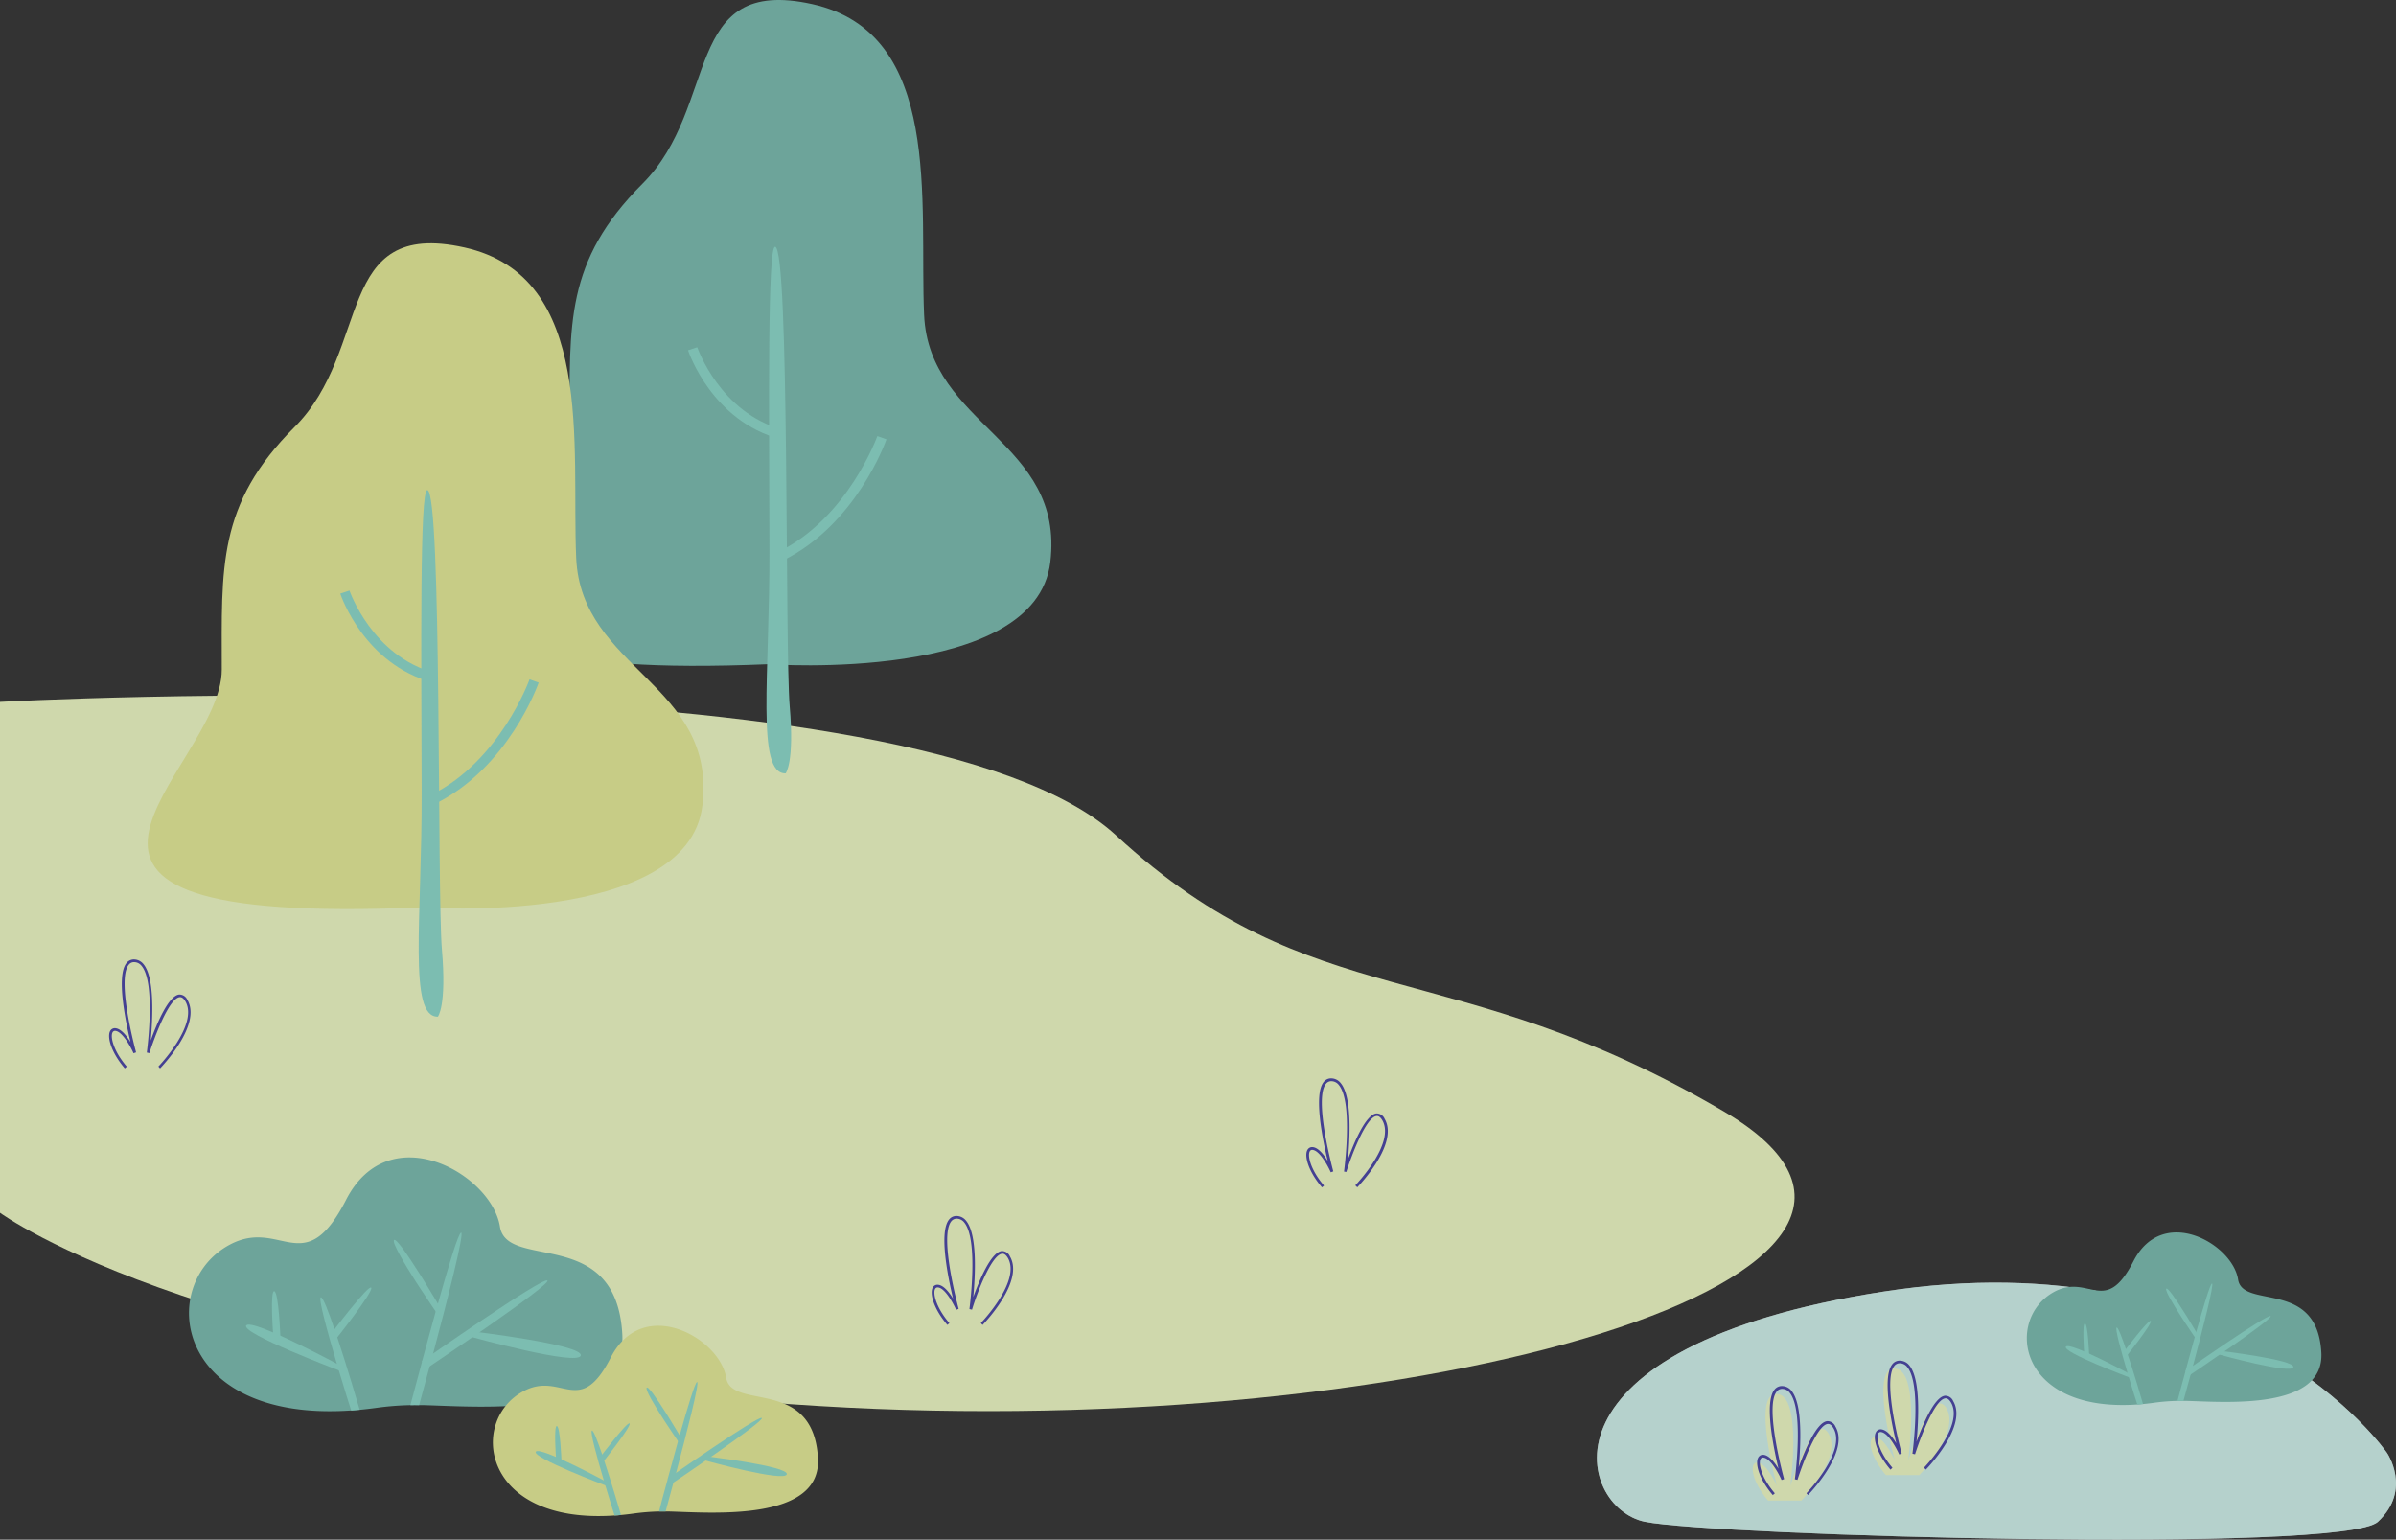 <svg xmlns="http://www.w3.org/2000/svg" width="450.446" height="289.484" viewBox="0 0 450.446 289.484">
  <rect x="0" y="0" width="450.446" height="289.484" fill="#333333" stroke="none"/>
  <g id="圖層_2" data-name="圖層 2" transform="translate(0)">
    <g id="_Layer_" data-name="&lt;Layer&gt;">
      <path id="Path_487" data-name="Path 487" d="M148.5,482.9s-28.077-40.645-94.708-30.286S-3.77,493.282,9.022,495.886s131.3,6.049,137.792,0S148.5,482.9,148.5,482.9Z" transform="translate(300.234 -209.766)" fill="#fff"/>
      <path id="Path_488" data-name="Path 488" d="M211.415,245.717v96.051s39.806,29.414,154.024,36.34,221.644-25.093,170.068-55.379S458.88,305.423,421.23,270.81,211.415,245.717,211.415,245.717Z" transform="translate(-211.415 -113.75)" fill="#cfd8ac"/>
      <path id="Path_489" data-name="Path 489" d="M148.5,482.9s-28.077-40.645-94.708-30.286S-3.77,493.282,9.022,495.886s131.3,6.049,137.792,0S148.5,482.9,148.5,482.9Z" transform="translate(300.234 -209.766)" fill="#6da49a" opacity="0.5"/>
      <path id="Path_490" data-name="Path 490" d="M653.955,454.48c.535-.027,1.07-.075,1.6-.123,1.07-.1,2.139-.225,3.209-.374a54.059,54.059,0,0,1,6.311-.5c.535,0,1.07-.027,1.647,0h.877c10.541.278,38.228,2.674,37.319-13.37-1.166-20.52-21.686-11.825-23-20.2-1.572-9.894-20.825-20.857-28.933-5.027-7.851,15.322-12.236,3.321-21.831,8.407C617.289,430.66,620.6,456.769,653.955,454.48Z" transform="translate(-587.928 -189.293)" fill="#6da49a"/>
      <path id="Path_491" data-name="Path 491" d="M638.1,468s21.135,2.5,20.67,4.562S638.3,469.1,638.3,469.1Z" transform="translate(-549.585 -217.712)" fill="#7cbdb1"/>
      <path id="Path_492" data-name="Path 492" d="M649.784,465.371s22.734-15.916,23.622-15.221-22.462,16.365-22.462,16.365Z" transform="translate(-570.494 -209.399)" fill="#7cbdb1"/>
      <path id="Path_493" data-name="Path 493" d="M679.994,465.776c.535,0,1.07-.027,1.647,0,.348-1.278,1.07-3.968,1.973-7.279.209-.77.428-1.572.652-2.407,2.61-9.776,5.963-22.836,5.263-22.761-.487.059-2.38,6.3-4.359,13.37-.139.481-.278.968-.412,1.449-.893,3.209-1.792,6.487-2.572,9.391v.07C681.176,461.305,680.363,464.381,679.994,465.776Z" transform="translate(-602.843 -201.584)" fill="#7cbdb1"/>
      <path id="Path_494" data-name="Path 494" d="M691.524,443.811c.332.535.663,1.016.984,1.5,1.53,2.332,2.808,4.182,2.808,4.182l.845-.717s-1.439-2.455-3.161-5.225c-.326-.535-.663-1.07-1.005-1.6-2.139-3.353-4.332-6.567-4.637-6.006S689.336,440.372,691.524,443.811Z" transform="translate(-613.303 -202.77)" fill="#7cbdb1"/>
      <path id="Path_495" data-name="Path 495" d="M739.758,473.747s-17.354-9.4-18.387-7.915,17.493,8.477,17.493,8.477Z" transform="translate(-675.084 -216.629)" fill="#7cbdb1"/>
      <path id="Path_496" data-name="Path 496" d="M718.9,468.573q.187.636.369,1.251c1.07,3.6,2.064,6.723,2.326,7.53.535-.027,1.07-.075,1.6-.123-.4-1.348-2.385-8.118-4.214-13.637-.171-.535-.348-1.043-.535-1.546-1.15-3.375-2.139-5.958-2.54-5.968C715.321,456.037,717.15,462.674,718.9,468.573Z" transform="translate(-655.572 -212.167)" fill="#7cbdb1"/>
      <path id="Path_497" data-name="Path 497" d="M745.278,462.493s-.31-8.338-1.139-8.557-.23,7.974-.23,7.974Z" transform="translate(-692.568 -211.168)" fill="#7cbdb1"/>
      <path id="Path_498" data-name="Path 498" d="M712.206,462.683s7.327-9.2,6.92-10.006-7.407,8.45-7.407,8.45Z" transform="translate(-649.329 -210.561)" fill="#7cbdb1"/>
      <path id="Path_499" data-name="Path 499" d="M46.944,465.627c.358,0,.722-.054,1.07-.086.711-.07,1.444-.15,2.193-.257a38.33,38.33,0,0,1,4.278-.342H56.2c7.166.193,26,1.808,25.376-9.092-.792-13.953-14.745-8.022-15.648-13.739-1.07-6.723-14.162-14.172-19.675-3.417-5.348,10.423-8.322,2.257-14.846,5.717C22.033,449.428,24.284,467.178,46.944,465.627Z" transform="translate(354.833 -201.557)" fill="#6da49a"/>
      <path id="Path_500" data-name="Path 500" d="M36.07,474.83s14.37,1.7,14.055,3.1-13.9-2.353-13.9-2.353Z" transform="translate(381.024 -220.89)" fill="#7cbdb1"/>
      <path id="Path_501" data-name="Path 501" d="M44.041,473.031S59.5,462.206,60.085,462.677s-15.258,11.135-15.258,11.135Z" transform="translate(366.791 -215.229)" fill="#7cbdb1"/>
      <path id="Path_502" data-name="Path 502" d="M64.558,473.3h1.118c.235-.872.743-2.674,1.348-4.947.139-.535.289-1.07.439-1.642,1.776-6.642,4.059-15.509,3.578-15.472-.326.037-1.6,4.278-2.963,9.092-.1.326-.193.652-.278.984-.61,2.166-1.209,4.4-1.743,6.375v.048C65.355,470.268,64.8,472.359,64.558,473.3Z" transform="translate(344.813 -209.915)" fill="#7cbdb1"/>
      <path id="Path_503" data-name="Path 503" d="M72.476,458.379c.225.353.449.7.669,1.021,1.038,1.6,1.909,2.845,1.909,2.845l.535-.5s-.979-1.669-2.139-3.551c-.225-.364-.449-.727-.685-1.07-1.444-2.278-2.941-4.466-3.155-4.081S70.968,456.042,72.476,458.379Z" transform="translate(337.639 -210.733)" fill="#7cbdb1"/>
      <path id="Path_504" data-name="Path 504" d="M105.2,478.728s-11.8-6.418-12.5-5.385,11.9,5.765,11.9,5.765Z" transform="translate(295.682 -220.145)" fill="#7cbdb1"/>
      <path id="Path_505" data-name="Path 505" d="M91.009,475.2c.086.289.171.572.251.85.738,2.449,1.4,4.573,1.6,5.123.358,0,.722-.053,1.07-.086-.267-.92-1.6-5.525-2.867-9.274l-.348-1.07c-.781-2.294-1.465-4.048-1.727-4.054C88.575,466.69,89.816,471.188,91.009,475.2Z" transform="translate(308.961 -217.103)" fill="#7cbdb1"/>
      <path id="Path_506" data-name="Path 506" d="M108.955,471.076s-.214-5.669-.775-5.819-.16,5.423-.16,5.423Z" transform="translate(283.795 -216.435)" fill="#7cbdb1"/>
      <path id="Path_507" data-name="Path 507" d="M86.511,471.2s4.984-6.257,4.706-6.8-5.038,5.744-5.038,5.744Z" transform="translate(313.127 -216.022)" fill="#7cbdb1"/>
      <path id="Path_508" data-name="Path 508" d="M524.019,124.877s50.186,3.647,52.946-19.162S554.15,80.162,553.24,59.187,556.866,6.258,532.228.781s-17.333,19.162-31.933,33.762S486.609,61,486.609,80.162,437.332,128.525,524.019,124.877Z" transform="translate(-379.509 -0.001)" fill="#6da49a"/>
      <path id="Path_509" data-name="Path 509" d="M531.453,176.627c13.557-6.776,19.082-22.066,19.306-22.708l-1.717-.61c-.054.155-5.519,15.247-18.4,21.681Z" transform="translate(-384.103 -71.32)" fill="#7cbdb1"/>
      <path id="Path_510" data-name="Path 510" d="M567.76,185.767s1.674-1.973.759-12.621,0-86.077-2.738-86.376c-1.449-.166-1.134,30.227-1.07,56.876C564.781,167.22,562.134,185.922,567.76,185.767Z" transform="translate(-420.057 -40.365)" fill="#7cbdb1"/>
      <path id="Path_511" data-name="Path 511" d="M584.42,139.36l.471-1.77c-11.857-3.177-16.044-15.4-16.1-15.509l-1.733.572C567.242,123.182,571.622,135.942,584.42,139.36Z" transform="translate(-437.712 -56.792)" fill="#7cbdb1"/>
      <path id="Path_512" data-name="Path 512" d="M646.338,210.4s50.186,3.647,52.919-19.162-22.809-25.553-23.724-46.528S679.185,91.8,654.52,86.321s-17.333,19.162-31.933,33.762S608.9,146.54,608.9,165.7,559.651,214.065,646.338,210.4Z" transform="translate(-567.208 -39.794)" fill="#c7cc86"/>
      <path id="Path_513" data-name="Path 513" d="M690.01,271.307s1.674-1.973.759-12.621,0-86.077-2.738-86.376c-1.449-.166-1.134,30.227-1.07,56.876C687.031,252.76,684.384,271.462,690.01,271.307Z" transform="translate(-607.687 -80.158)" fill="#7cbdb1"/>
      <path id="Path_514" data-name="Path 514" d="M653.713,262.167c13.557-6.776,19.082-22.066,19.306-22.708l-1.717-.61c-.054.155-5.519,15.247-18.4,21.681Z" transform="translate(-571.749 -111.113)" fill="#7cbdb1"/>
      <path id="Path_515" data-name="Path 515" d="M706.67,224.9l.471-1.77c-11.857-3.177-16.044-15.4-16.1-15.509l-1.733.572C689.492,208.722,693.872,221.461,706.67,224.9Z" transform="translate(-625.342 -96.585)" fill="#7cbdb1"/>
      <path id="Path_516" data-name="Path 516" d="M577.569,501.754c.4,0,.8-.059,1.209-.091.786-.075,1.6-.171,2.417-.283a42.457,42.457,0,0,1,4.722-.38h1.893c7.9.209,28.676,1.995,27.992-10.012-.877-15.392-16.269-8.867-17.264-15.151-1.182-7.418-15.622-15.638-21.7-3.77-5.883,11.493-9.177,2.492-16.376,6.305C550.064,483.886,552.545,503.476,577.569,501.754Z" transform="translate(-462.024 -216.821)" fill="#c7cc86"/>
      <path id="Path_517" data-name="Path 517" d="M565.67,511.9s15.852,1.872,15.509,3.417-15.354-2.594-15.354-2.594Z" transform="translate(-433.263 -238.134)" fill="#7cbdb1"/>
      <path id="Path_518" data-name="Path 518" d="M574.425,509.909s17.055-11.942,17.723-11.423-16.852,12.3-16.852,12.3Z" transform="translate(-448.928 -231.886)" fill="#7cbdb1"/>
      <path id="Path_519" data-name="Path 519" d="M597.1,510.2h1.235c.257-.957.813-2.974,1.481-5.46.155-.578.316-1.182.487-1.808,1.957-7.327,4.476-17.114,3.947-17.066-.364.037-1.781,4.722-3.273,10.022-.1.358-.209.722-.3,1.07-.674,2.4-1.342,4.867-1.931,7.043v.053C597.952,506.861,597.369,509.161,597.1,510.2Z" transform="translate(-473.203 -226.025)" fill="#7cbdb1"/>
      <path id="Path_520" data-name="Path 520" d="M605.782,493.732c.246.385.5.765.738,1.128,1.145,1.749,2.107,3.134,2.107,3.134l.61-.535s-1.07-1.845-2.369-3.92q-.369-.6-.754-1.2c-1.6-2.519-3.246-4.931-3.482-4.508S604.118,491.149,605.782,493.732Z" transform="translate(-481.071 -226.914)" fill="#7cbdb1"/>
      <path id="Path_521" data-name="Path 521" d="M641.934,516.188s-13.017-7.054-13.793-5.942,13.129,6.364,13.129,6.364Z" transform="translate(-527.406 -237.31)" fill="#7cbdb1"/>
      <path id="Path_522" data-name="Path 522" d="M626.269,512.31c.091.315.182.631.278.936.808,2.706,1.546,5.043,1.743,5.653.4,0,.8-.059,1.209-.091-.294-1.016-1.792-6.091-3.161-10.231-.128-.4-.262-.786-.385-1.161-.861-2.53-1.6-4.471-1.9-4.476C623.595,502.924,624.959,507.887,626.269,512.31Z" transform="translate(-512.751 -233.966)" fill="#7cbdb1"/>
      <path id="Path_523" data-name="Path 523" d="M646.074,507.755s-.235-6.257-.856-6.418-.171,5.984-.171,5.984Z" transform="translate(-540.52 -233.219)" fill="#7cbdb1"/>
      <path id="Path_524" data-name="Path 524" d="M621.27,507.907s5.5-6.9,5.188-7.487-5.551,6.337-5.551,6.337Z" transform="translate(-508.089 -232.778)" fill="#7cbdb1"/>
      <path id="Path_525" data-name="Path 525" d="M207.579,510.077s7.776-8.022,5.1-12.573-7.2,9.8-7.2,9.8,2.342-16.985-2.508-17.279,0,17.279,0,17.279-1.8-4.1-3.556-4.353-1.251,3.476,1.883,7.124Z" transform="translate(131.092 -227.957)" fill="#cfd8ac"/>
      <path id="Path_526" data-name="Path 526" d="M205.515,507.762c.321-.337,7.883-8.2,5.139-12.878a1.636,1.636,0,0,0-1.551-1.011c-2.011.23-4.209,5.5-5.348,8.653.374-3.942.8-11.718-1.337-14.333a2.3,2.3,0,0,0-1.674-.909,1.754,1.754,0,0,0-1.546.674c-1.931,2.385-.193,10.883.759,14.857-.711-1.16-1.717-2.455-2.749-2.6a1,1,0,0,0-1.07.535c-.631,1.15.225,4.091,2.749,7.027l.38-.332c-2.481-2.888-3.155-5.6-2.674-6.455a.5.5,0,0,1,.583-.251c1.326.187,2.877,3.1,3.359,4.2l.476-.166c-.037-.134-3.744-13.589-1.38-16.472a1.262,1.262,0,0,1,1.118-.487,1.786,1.786,0,0,1,1.316.727c2.711,3.31.979,16.135.963,16.263l.492.112c.893-2.851,3.658-10.284,5.68-10.514.38-.043.727.209,1.07.765,2.551,4.348-4.99,12.188-5.065,12.268Z" transform="translate(134.401 -226.68)" fill="#444092"/>
      <path id="Path_527" data-name="Path 527" d="M166.139,501.147s7.781-8.022,5.1-12.573-7.193,9.8-7.193,9.8,2.342-16.98-2.508-17.28,0,17.28,0,17.28-1.8-4.1-3.556-4.353-1.257,3.476,1.882,7.124Z" transform="translate(194.688 -223.803)" fill="#cfd8ac"/>
      <path id="Path_528" data-name="Path 528" d="M164.13,498.831c.326-.332,7.883-8.2,5.139-12.878a1.634,1.634,0,0,0-1.546-1.011c-2.011.23-4.209,5.5-5.348,8.653.38-3.942.808-11.718-1.332-14.333a2.31,2.31,0,0,0-1.674-.909,1.743,1.743,0,0,0-1.546.674c-1.936,2.385-.2,10.883.759,14.862-.711-1.166-1.722-2.46-2.749-2.61a1,1,0,0,0-1.1.535c-.631,1.15.23,4.091,2.749,7.027l.369-.358c-2.482-2.883-3.155-5.6-2.674-6.455a.5.5,0,0,1,.578-.251c1.332.193,2.877,3.1,3.364,4.2l.471-.171c-.037-.134-3.712-13.589-1.38-16.472a1.273,1.273,0,0,1,1.123-.487,1.8,1.8,0,0,1,1.316.727c2.711,3.31.979,16.135.957,16.263l.492.112c.9-2.845,3.663-10.284,5.68-10.514.385-.043.733.209,1.07.765,2.551,4.348-4.99,12.188-5.065,12.268Z" transform="translate(197.927 -222.525)" fill="#444092"/>
      <path id="Path_529" data-name="Path 529" d="M366.029,401.907s7.776-8.022,5.1-12.573-7.193,9.8-7.193,9.8,2.342-16.985-2.514-17.28,0,17.28,0,17.28-1.8-4.1-3.556-4.353-1.251,3.476,1.883,7.124Z" transform="translate(-112.098 -177.637)" fill="#cfd8ac"/>
      <path id="Path_530" data-name="Path 530" d="M364,399.591c.321-.337,7.883-8.2,5.139-12.878a1.636,1.636,0,0,0-1.551-1.011c-2.006.23-4.209,5.5-5.348,8.653.374-3.941.8-11.718-1.337-14.333a2.3,2.3,0,0,0-1.674-.909,1.754,1.754,0,0,0-1.546.674c-1.931,2.385-.193,10.883.765,14.857-.711-1.161-1.722-2.455-2.754-2.6a1,1,0,0,0-1.07.535c-.631,1.15.225,4.091,2.749,7.027l.38-.332c-2.482-2.883-3.155-5.6-2.674-6.455a.5.5,0,0,1,.578-.251c1.326.187,2.877,3.1,3.359,4.2l.476-.166c-.037-.134-3.717-13.589-1.38-16.472a1.267,1.267,0,0,1,1.123-.487,1.786,1.786,0,0,1,1.31.727c2.711,3.31.979,16.135.963,16.263l.433.069c.893-2.85,3.658-10.284,5.68-10.514.385-.043.727.209,1.07.765,2.551,4.348-4.99,12.188-5.065,12.268Z" transform="translate(-108.835 -176.359)" fill="#444092"/>
      <path id="Path_531" data-name="Path 531" d="M786.856,360.1s7.781-8.022,5.1-12.568-7.193,9.8-7.193,9.8,2.343-16.98-2.513-17.274,0,17.274,0,17.274-1.8-4.1-3.557-4.348-1.252,3.471,1.883,7.118Z" transform="translate(-757.987 -158.192)" fill="#cfd8ac"/>
      <path id="Path_532" data-name="Path 532" d="M784.846,357.782c.321-.332,7.883-8.2,5.139-12.873a1.636,1.636,0,0,0-1.551-1.011c-2.005.225-4.209,5.5-5.348,8.648.374-3.936.8-11.718-1.337-14.333a2.31,2.31,0,0,0-1.674-.909,1.765,1.765,0,0,0-1.54.674c-1.936,2.385-.2,10.883.759,14.862-.711-1.166-1.722-2.455-2.754-2.6a1,1,0,0,0-1.07.508c-.631,1.15.225,4.091,2.749,7.027l.38-.326c-2.482-2.888-3.155-5.6-2.674-6.455a.535.535,0,0,1,.578-.257c1.326.193,2.877,3.1,3.359,4.2l.476-.171c-.037-.134-3.717-13.589-1.38-16.467a1.241,1.241,0,0,1,1.123-.487,1.776,1.776,0,0,1,1.31.722c2.711,3.31.979,16.135.963,16.269l.492.107c.893-2.845,3.663-10.284,5.68-10.514.385-.043.727.209,1.07.765,2.551,4.348-4.99,12.194-5.065,12.268Z" transform="translate(-754.757 -156.91)" fill="#444092"/>
      <path id="Path_533" data-name="Path 533" d="M497.715,450.287s7.781-8.022,5.107-12.568-7.2,9.8-7.2,9.8,2.342-16.98-2.508-17.28,0,17.28,0,17.28-1.8-4.1-3.556-4.353-1.257,3.476,1.883,7.124Z" transform="translate(-314.218 -200.143)" fill="#cfd8ac"/>
      <path id="Path_534" data-name="Path 534" d="M495.684,447.971c.326-.332,7.883-8.2,5.139-12.873a1.635,1.635,0,0,0-1.546-1.016c-2.011.23-4.209,5.5-5.348,8.653.38-3.941.808-11.718-1.332-14.333a2.326,2.326,0,0,0-1.674-.909,1.754,1.754,0,0,0-1.546.674c-1.931,2.385-.2,10.883.759,14.862-.711-1.166-1.717-2.46-2.749-2.6a1,1,0,0,0-1.07.508c-.631,1.15.225,4.091,2.744,7.027l.385-.332c-2.481-2.883-3.155-5.6-2.674-6.455a.535.535,0,0,1,.578-.251c1.332.193,2.877,3.1,3.364,4.2l.471-.171c-.037-.134-3.712-13.589-1.38-16.472A1.278,1.278,0,0,1,490.93,428a1.813,1.813,0,0,1,1.316.727c2.711,3.31.979,16.135.963,16.263l.487.112c.84-2.845,3.621-10.284,5.653-10.514.38-.043.727.209,1.07.765,2.551,4.348-4.99,12.188-5.065,12.268Z" transform="translate(-310.957 -198.866)" fill="#444092"/>
    </g>
  </g>
</svg>
